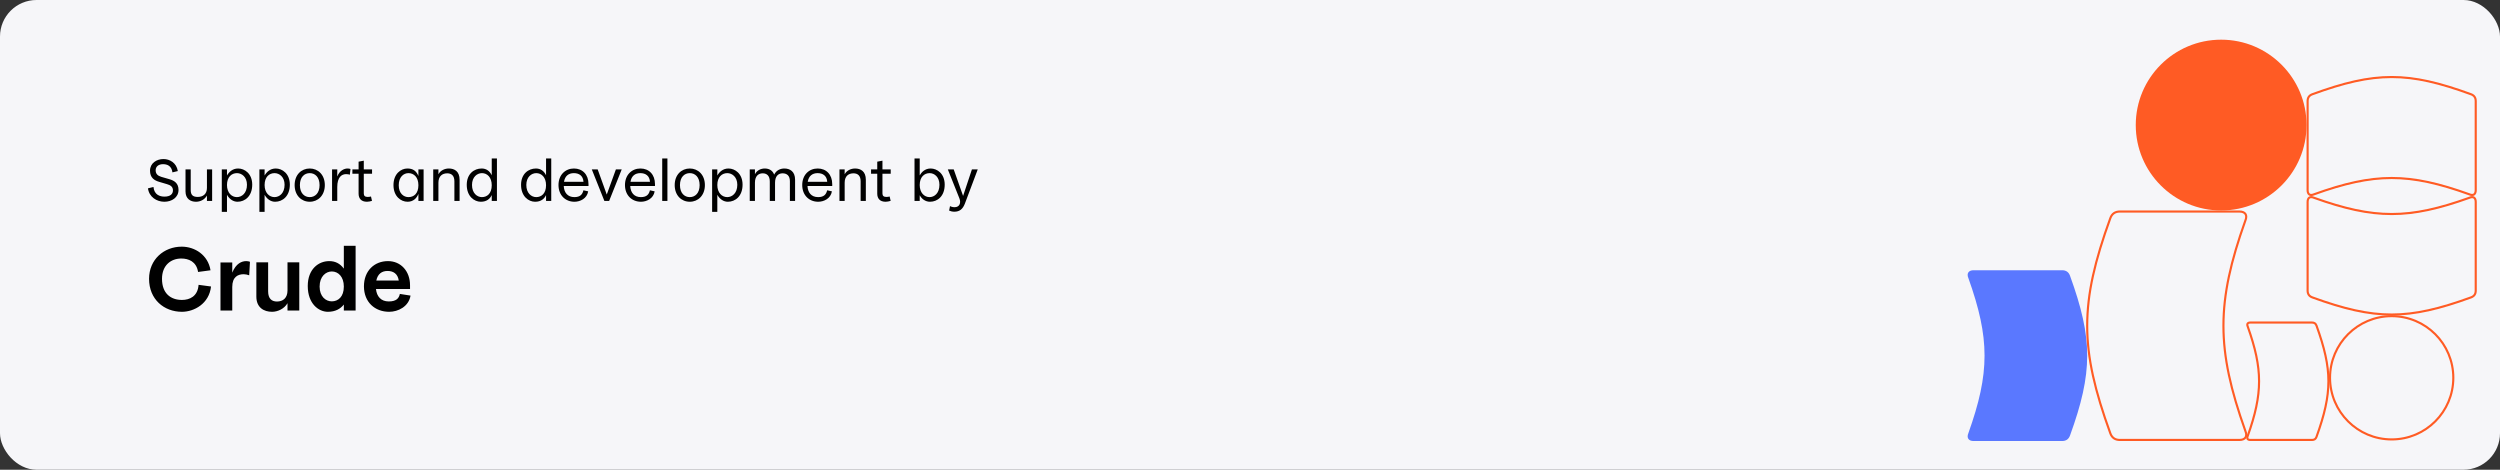 <svg width="958" height="180" viewBox="0 0 958 180" fill="none" xmlns="http://www.w3.org/2000/svg">
<rect x="0" y="0" width="958" height="180" fill="#333333" stroke="none"/>
<rect width="958" height="180" rx="14" fill="#F6F6F9"/>
<path d="M57.488 65.408C57.488 62.504 60.032 60.944 62.648 60.944C64.976 60.944 67.616 62.336 68.144 65.552L66.08 66.056C65.768 63.56 64.088 62.912 62.48 62.912C60.752 62.912 59.648 63.824 59.648 65.24C59.648 66.656 60.464 67.352 61.784 67.76L64.928 68.672C66.848 69.224 68.408 70.256 68.408 72.776C68.408 75.68 65.816 77.312 62.984 77.312C60.056 77.312 57.152 75.512 56.696 72.176L58.808 71.648C59.096 74.672 61.304 75.344 63.008 75.344C65.264 75.344 66.272 74.36 66.272 72.944C66.272 71.6 65.36 70.952 63.992 70.568L61.064 69.704C59.096 69.152 57.488 68.072 57.488 65.408ZM81.29 77H79.298V74.936C78.338 76.616 76.658 77.312 75.074 77.312C72.986 77.312 71.09 76.16 71.09 73.376V64.904H73.082V72.8C73.082 74.72 73.898 75.464 75.794 75.464C77.714 75.464 79.298 74.432 79.298 72.008V64.904H81.29V77ZM91.253 64.568C93.749 64.568 96.653 66.536 96.653 70.76C96.653 75.176 93.869 77.312 91.013 77.312C89.381 77.312 87.917 76.328 86.981 74.648V81.2H84.989V64.904H86.981V67.256C87.677 66.008 89.045 64.568 91.253 64.568ZM90.797 66.344C88.781 66.344 86.981 67.784 86.981 70.904C86.981 73.904 88.781 75.536 90.773 75.536C92.669 75.536 94.637 74.024 94.637 70.808C94.637 67.808 92.645 66.344 90.797 66.344ZM105.667 64.568C108.163 64.568 111.067 66.536 111.067 70.76C111.067 75.176 108.283 77.312 105.427 77.312C103.795 77.312 102.331 76.328 101.395 74.648V81.2H99.403V64.904H101.395V67.256C102.091 66.008 103.459 64.568 105.667 64.568ZM105.211 66.344C103.195 66.344 101.395 67.784 101.395 70.904C101.395 73.904 103.195 75.536 105.187 75.536C107.083 75.536 109.051 74.024 109.051 70.808C109.051 67.808 107.059 66.344 105.211 66.344ZM118.689 64.568C121.857 64.568 124.473 66.968 124.473 70.928C124.473 74.888 121.857 77.312 118.689 77.312C115.497 77.312 112.905 74.888 112.905 70.928C112.905 66.968 115.497 64.568 118.689 64.568ZM118.689 66.344C116.649 66.344 114.921 67.856 114.921 70.928C114.921 74.024 116.649 75.536 118.689 75.536C120.729 75.536 122.457 74.024 122.457 70.928C122.457 67.856 120.729 66.344 118.689 66.344ZM132.622 66.728C130.894 66.728 129.238 67.904 129.238 71.672V77H127.246V64.904H129.238V67.64C130.174 65.192 132.094 64.568 133.198 64.568C133.63 64.568 134.014 64.64 134.302 64.76L134.062 66.944C133.678 66.824 133.27 66.728 132.622 66.728ZM137.412 61.952L139.404 61.568V64.904H142.572V66.584H139.404V74.12C139.404 75.008 139.836 75.464 140.892 75.464C141.468 75.464 141.756 75.392 142.164 75.296L142.548 76.976C141.996 77.144 141.228 77.312 140.628 77.312C138.444 77.312 137.412 76.088 137.412 74.192V66.584H135.036V64.904H137.412V61.952ZM156.18 77.312C153.636 77.312 150.78 75.272 150.78 70.928C150.78 66.632 153.612 64.568 156.108 64.568C158.148 64.568 159.492 65.408 160.332 67.424V64.904H162.324V77H160.332V74.288C159.756 75.848 158.436 77.312 156.18 77.312ZM156.516 66.344C154.692 66.344 152.796 67.784 152.796 70.976C152.796 74.144 154.692 75.536 156.516 75.536C158.556 75.536 160.332 74.216 160.332 70.976C160.332 67.832 158.532 66.344 156.516 66.344ZM171.388 66.416C169.42 66.416 168.004 67.544 168.004 70.016V77H166.012V64.904H168.004V66.776C168.82 65.216 170.572 64.568 171.988 64.568C174.148 64.568 176.116 65.648 176.116 68.888V77H174.124V69.464C174.124 67.232 172.924 66.416 171.388 66.416ZM190.426 60.728V77H188.434V74.744C187.81 76.112 186.586 77.312 184.234 77.312C181.738 77.312 178.858 75.248 178.858 70.832C178.858 66.608 181.69 64.568 184.57 64.568C186.274 64.568 187.618 65.456 188.434 67.16V60.728H190.426ZM184.69 66.344C182.842 66.344 180.874 67.808 180.874 70.88C180.874 74.024 182.818 75.536 184.666 75.536C186.682 75.536 188.434 74.144 188.434 70.976C188.434 67.928 186.682 66.344 184.69 66.344ZM211.238 60.728V77H209.246V74.744C208.622 76.112 207.398 77.312 205.046 77.312C202.55 77.312 199.67 75.248 199.67 70.832C199.67 66.608 202.502 64.568 205.382 64.568C207.086 64.568 208.43 65.456 209.246 67.16V60.728H211.238ZM205.502 66.344C203.654 66.344 201.686 67.808 201.686 70.88C201.686 74.024 203.63 75.536 205.478 75.536C207.494 75.536 209.246 74.144 209.246 70.976C209.246 67.928 207.494 66.344 205.502 66.344ZM219.894 66.344C217.878 66.344 216.486 67.448 216.126 69.656H223.59C223.446 67.352 221.91 66.344 219.894 66.344ZM225.51 71.264H216.03C216.15 73.784 217.494 75.536 220.11 75.536C222.318 75.536 223.206 74.504 223.566 72.92L225.39 73.328C224.934 76.088 222.318 77.312 220.134 77.312C216.726 77.312 214.014 74.888 214.014 70.904C214.014 67.016 216.63 64.568 219.942 64.568C223.23 64.568 225.51 66.896 225.51 70.544V71.264ZM226.774 64.904H229.03L232.51 74.552L236.014 64.904H238.246L233.422 77H231.598L226.774 64.904ZM245.371 66.344C243.355 66.344 241.963 67.448 241.603 69.656H249.067C248.923 67.352 247.387 66.344 245.371 66.344ZM250.987 71.264H241.507C241.627 73.784 242.971 75.536 245.587 75.536C247.795 75.536 248.683 74.504 249.043 72.92L250.867 73.328C250.411 76.088 247.795 77.312 245.611 77.312C242.203 77.312 239.491 74.888 239.491 70.904C239.491 67.016 242.107 64.568 245.419 64.568C248.707 64.568 250.987 66.896 250.987 70.544V71.264ZM253.762 60.728H255.754V77H253.762V60.728ZM264.329 64.568C267.497 64.568 270.113 66.968 270.113 70.928C270.113 74.888 267.497 77.312 264.329 77.312C261.137 77.312 258.545 74.888 258.545 70.928C258.545 66.968 261.137 64.568 264.329 64.568ZM264.329 66.344C262.289 66.344 260.561 67.856 260.561 70.928C260.561 74.024 262.289 75.536 264.329 75.536C266.369 75.536 268.097 74.024 268.097 70.928C268.097 67.856 266.369 66.344 264.329 66.344ZM279.151 64.568C281.647 64.568 284.551 66.536 284.551 70.76C284.551 75.176 281.767 77.312 278.911 77.312C277.279 77.312 275.815 76.328 274.879 74.648V81.2H272.887V64.904H274.879V67.256C275.575 66.008 276.943 64.568 279.151 64.568ZM278.695 66.344C276.679 66.344 274.879 67.784 274.879 70.904C274.879 73.904 276.679 75.536 278.671 75.536C280.567 75.536 282.535 74.024 282.535 70.808C282.535 67.808 280.543 66.344 278.695 66.344ZM299.877 66.416C298.221 66.416 296.997 67.544 296.997 70.016V77H294.981V69.536C294.981 67.304 293.805 66.416 292.269 66.416C290.565 66.416 289.293 67.544 289.293 70.016V77H287.301V64.904H289.293V66.752C290.085 65.192 291.669 64.568 293.061 64.568C294.525 64.568 296.013 65.168 296.661 66.92C297.525 65.12 299.229 64.568 300.549 64.568C302.661 64.568 304.677 65.648 304.677 68.888V77H302.685V69.416C302.685 67.304 301.509 66.416 299.877 66.416ZM313.293 66.344C311.277 66.344 309.885 67.448 309.525 69.656H316.989C316.845 67.352 315.309 66.344 313.293 66.344ZM318.909 71.264H309.429C309.549 73.784 310.893 75.536 313.509 75.536C315.717 75.536 316.605 74.504 316.965 72.92L318.789 73.328C318.333 76.088 315.717 77.312 313.533 77.312C310.125 77.312 307.413 74.888 307.413 70.904C307.413 67.016 310.029 64.568 313.341 64.568C316.629 64.568 318.909 66.896 318.909 70.544V71.264ZM327.06 66.416C325.092 66.416 323.676 67.544 323.676 70.016V77H321.684V64.904H323.676V66.776C324.492 65.216 326.244 64.568 327.66 64.568C329.82 64.568 331.788 65.648 331.788 68.888V77H329.796V69.464C329.796 67.232 328.596 66.416 327.06 66.416ZM336.162 61.952L338.154 61.568V64.904H341.322V66.584H338.154V74.12C338.154 75.008 338.586 75.464 339.642 75.464C340.218 75.464 340.506 75.392 340.914 75.296L341.298 76.976C340.746 77.144 339.978 77.312 339.378 77.312C337.194 77.312 336.162 76.088 336.162 74.192V66.584H333.786V64.904H336.162V61.952ZM350.442 60.728H352.434V67.208C353.082 66.056 354.402 64.568 356.61 64.568C359.106 64.568 362.01 66.536 362.01 70.76C362.01 75.176 359.25 77.312 356.37 77.312C354.666 77.312 353.25 76.304 352.434 74.816V77H350.442V60.728ZM356.226 66.344C354.234 66.344 352.434 67.784 352.434 70.904C352.434 73.904 354.234 75.536 356.202 75.536C358.074 75.536 359.994 74.024 359.994 70.808C359.994 67.808 358.05 66.344 356.226 66.344ZM365.674 81.128C364.906 81.128 364.162 80.912 363.706 80.696L364.042 78.992C364.378 79.16 364.978 79.4 365.818 79.4C367.642 79.4 368.362 77.816 367.642 76.016L363.202 64.904H365.458L369.058 75.08L372.442 64.904H374.674L369.778 77.936C368.962 80.12 367.738 81.128 365.674 81.128Z" fill="black"/>
<path d="M80.672 103.576L75.904 104.216C75.264 100.184 72.224 99.064 69.472 99.064C65.44 99.064 62.08 101.72 62.08 106.84C62.08 112.472 65.44 114.936 69.728 114.936C72.704 114.936 75.776 113.56 76.096 109.144L80.864 109.784C80.16 116.376 74.368 119.48 69.728 119.48C62.848 119.48 57.12 114.712 57.12 106.84C57.12 99.48 62.784 94.52 69.632 94.52C74.656 94.52 79.712 97.688 80.672 103.576ZM93.385 105.08C91.24 105.08 89.001 106.04 89.001 109.976V119H84.489V100.568H89.001V104.472C90.441 100.952 92.617 100.056 94.376 100.056C94.856 100.056 95.368 100.152 95.784 100.312L95.496 105.496C94.793 105.24 94.025 105.08 93.385 105.08ZM114.684 119H110.172V116.184C108.892 118.392 106.364 119.48 104.252 119.48C101.18 119.48 98.236 117.912 98.236 113.656V100.536H102.748V111.64C102.748 114.52 104.188 115.544 106.14 115.544C108.444 115.544 110.172 114.2 110.172 111.288V100.536H114.684V119ZM136.269 94.2V119H131.757V116.696C130.477 118.328 128.525 119.48 125.645 119.48C122.061 119.48 117.933 116.344 117.933 109.592C117.933 103.16 122.029 100.056 126.157 100.056C128.365 100.056 130.253 100.888 131.757 102.936V94.2H136.269ZM127.149 104.024C124.877 104.024 122.477 105.912 122.477 109.816C122.477 113.656 124.845 115.48 127.117 115.48C129.581 115.48 131.757 113.752 131.757 109.816C131.757 106.008 129.581 104.024 127.149 104.024ZM148.518 103.832C146.31 103.832 144.742 104.952 144.198 107.512H152.806C152.422 104.856 150.662 103.832 148.518 103.832ZM157.126 110.744H144.07C144.358 113.624 146.022 115.512 148.966 115.512C151.75 115.512 152.87 114.392 153.222 112.632L157.318 113.272C156.614 117.528 152.518 119.48 149.126 119.48C143.686 119.48 139.462 115.8 139.462 109.72C139.462 103.8 143.43 100.056 148.678 100.056C153.606 100.056 157.126 103.896 157.126 109.336V110.744Z" fill="black"/>
<g clip-path="url(#clip0_36_572)">
<path d="M946.244 75.795L946.257 75.791L946.268 75.786C947.107 75.425 947.695 75.495 948.06 75.747C948.431 76.003 948.699 76.535 948.699 77.377V111.335C948.699 111.994 948.55 112.532 948.263 112.958C947.977 113.382 947.532 113.728 946.88 113.966C934.83 118.351 925.65 120.53 916.488 120.53C907.325 120.53 898.145 118.351 886.095 113.966C885.444 113.728 884.998 113.382 884.712 112.958C884.425 112.532 884.276 111.994 884.276 111.335V77.377C884.276 76.535 884.544 76.003 884.915 75.747C885.28 75.495 885.869 75.425 886.707 75.786L886.718 75.791L886.731 75.795C898.3 79.933 907.386 82.014 916.488 82.014C925.589 82.014 934.675 79.933 946.244 75.795Z" stroke="#FF5B24" stroke-width="0.818"/>
<path d="M886.73 74.459L886.718 74.463L886.706 74.468C885.868 74.83 885.28 74.76 884.916 74.507C884.545 74.25 884.276 73.714 884.276 72.868V38.758C884.276 38.096 884.425 37.554 884.713 37.126C884.999 36.7 885.445 36.352 886.096 36.113C898.145 31.709 907.325 29.521 916.488 29.521C925.65 29.521 934.83 31.709 946.879 36.113C947.53 36.352 947.976 36.7 948.262 37.126C948.55 37.554 948.699 38.096 948.699 38.758V72.868C948.699 73.714 948.43 74.25 948.059 74.507C947.695 74.76 947.107 74.83 946.269 74.468L946.257 74.463L946.245 74.459C934.676 70.302 925.59 68.212 916.488 68.212C907.385 68.212 898.299 70.302 886.73 74.459Z" stroke="#FF5B24" stroke-width="0.818"/>
<path d="M861.34 125.159L861.335 125.147L861.33 125.135C861.088 124.569 861.148 124.202 861.291 123.992C861.439 123.778 861.762 123.598 862.324 123.598H885.973C886.413 123.598 886.761 123.697 887.033 123.882C887.303 124.066 887.53 124.355 887.688 124.793C890.74 133.249 892.252 139.68 892.252 146.094C892.252 152.509 890.74 158.94 887.688 167.395C887.53 167.833 887.303 168.123 887.033 168.307C886.761 168.491 886.413 168.591 885.973 168.591H862.324C861.762 168.591 861.439 168.411 861.291 168.196C861.148 167.986 861.088 167.62 861.33 167.053L861.335 167.042L861.34 167.03C864.223 158.899 865.677 152.505 865.677 146.094C865.677 139.684 864.223 133.289 861.34 125.159Z" stroke="#FF5B24" stroke-width="0.818"/>
<path d="M756.25 169H790.207C791.65 169 792.699 168.346 793.223 166.906C802.008 142.691 802.008 129.864 793.223 105.649C792.699 104.21 791.65 103.555 790.207 103.555H756.25C754.414 103.555 753.496 104.733 754.283 106.566C762.543 129.733 762.543 142.822 754.283 165.99C753.496 167.822 754.414 169 756.25 169Z" fill="#5A78FF"/>
<path d="M892.866 144.765C892.866 131.719 903.442 121.143 916.488 121.143C929.534 121.143 940.109 131.719 940.109 144.765C940.109 157.811 929.534 168.386 916.488 168.386C903.442 168.386 892.866 157.811 892.866 144.765Z" stroke="#FF5B24" stroke-width="0.818"/>
<path d="M851.145 15.204C833.073 15.204 818.422 29.855 818.422 47.927C818.422 65.999 833.073 80.649 851.145 80.649C869.217 80.649 883.867 65.999 883.867 47.927C883.867 29.855 869.217 15.204 851.145 15.204Z" fill="#FF5B24"/>
<path d="M860.399 165.073L860.404 165.085L860.409 165.097C860.907 166.259 860.826 167.114 860.448 167.664C860.066 168.219 859.294 168.591 858.133 168.591H812.351C811.441 168.591 810.686 168.385 810.083 167.977C809.482 167.57 808.999 166.939 808.67 166.034C802.755 149.708 799.812 137.258 799.812 124.825C799.812 112.391 802.755 99.941 808.67 83.616C808.999 82.71 809.482 82.08 810.083 81.673C810.686 81.265 811.441 81.058 812.351 81.058H858.133C859.294 81.058 860.066 81.43 860.448 81.986C860.826 82.535 860.907 83.39 860.409 84.552L860.404 84.564L860.399 84.576C854.823 100.236 852.023 112.523 852.023 124.825C852.023 137.127 854.823 149.413 860.399 165.073Z" stroke="#FF5B24" stroke-width="0.818"/>
</g>
<defs>
<clipPath id="clip0_36_572">
<rect width="195.108" height="154" fill="white" transform="translate(754 15)"/>
</clipPath>
</defs>
</svg>

